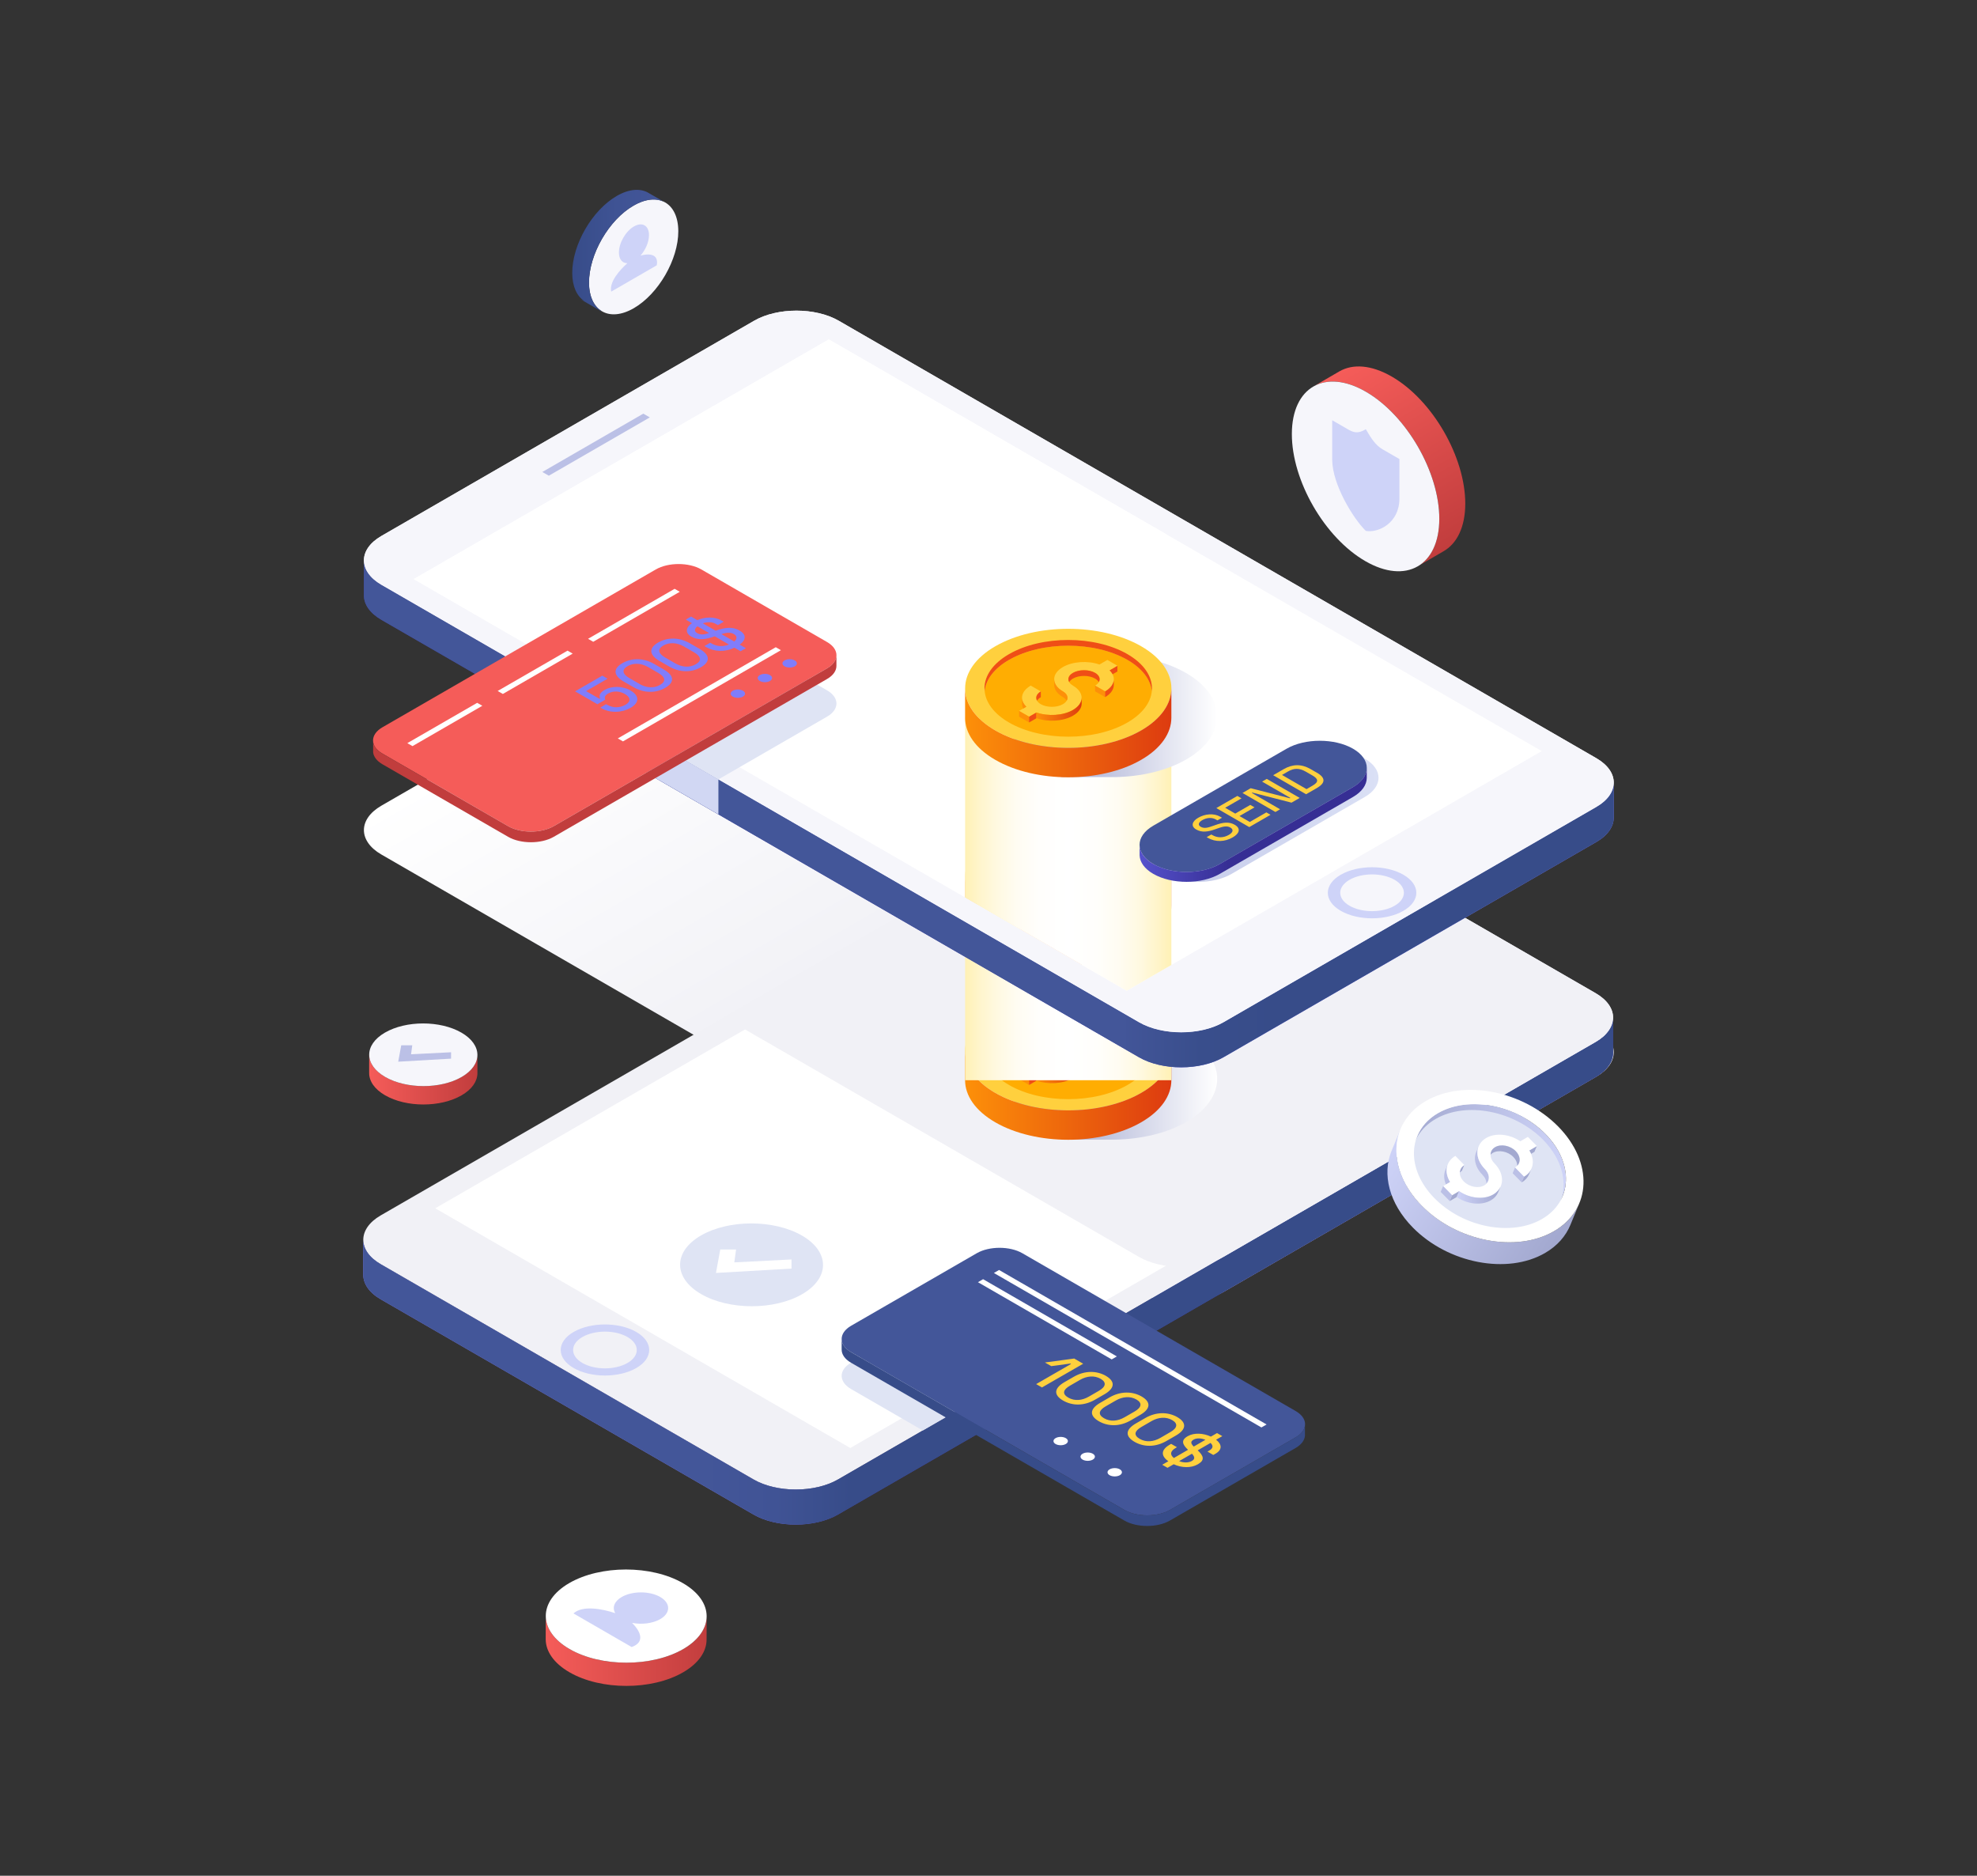   <svg xmlns="http://www.w3.org/2000/svg" xmlns:xlink="http://www.w3.org/1999/xlink" viewBox="0 0 526 499">
    <rect x="0" y="0" width="526" height="499" fill="#333333" stroke="none"/>
    <defs>
      <linearGradient id="linear-gradient" x1="207.07" x2="319.1" y1="153.37" y2="347.4" gradientUnits="userSpaceOnUse">
        <stop offset="0" stop-color="#fff" />
        <stop offset=".45" stop-color="#f1f1f6" />
      </linearGradient>
      <linearGradient id="linear-gradient-2" x1="96.65" x2="429.18" y1="338.11" y2="338.11" gradientUnits="userSpaceOnUse">
        <stop offset=".27" stop-color="#807cfb" />
        <stop offset=".3" stop-color="#7c78f7" />
        <stop offset=".32" stop-color="#736feb" />
        <stop offset=".35" stop-color="#635fd8" />
        <stop offset=".38" stop-color="#4d49bc" />
        <stop offset=".39" stop-color="#423eaf" />
      </linearGradient>
      <linearGradient id="linear-gradient-3" x1="96.65" x2="429.18" y1="338.11" y2="338.11" gradientUnits="userSpaceOnUse">
        <stop offset=".27" stop-color="#435699" />
        <stop offset=".33" stop-color="#405395" />
        <stop offset=".39" stop-color="#374c89" />
        <stop offset=".39" stop-color="#374c89" />
      </linearGradient>
      <linearGradient id="linear-gradient-4" x1="267.82" x2="323.84" y1="286.95" y2="286.95" gradientUnits="userSpaceOnUse">
        <stop offset=".18" stop-color="#a3a9d0" />
        <stop offset=".47" stop-color="#c0c4df" />
        <stop offset="1" stop-color="#fff" />
      </linearGradient>
      <linearGradient id="linear-gradient-5" x1="256.78" x2="311.65" y1="291.38" y2="291.38" gradientUnits="userSpaceOnUse">
        <stop offset="0" stop-color="#fd9009" />
        <stop offset="1" stop-color="#dd3b10" />
      </linearGradient>
      <linearGradient xlink:href="#linear-gradient-5" id="linear-gradient-6" x1="275.75" x2="287.79" y1="285.12" y2="285.12" />
      <linearGradient id="linear-gradient-7" x1="256.78" x2="311.65" y1="239.15" y2="239.15" gradientUnits="userSpaceOnUse">
        <stop offset="0" stop-color="#fff1b5" />
        <stop offset=".07" stop-color="#fff5cc" />
        <stop offset=".16" stop-color="#fff9e2" />
        <stop offset=".25" stop-color="#fffcf2" />
        <stop offset=".36" stop-color="#fffefc" />
        <stop offset=".51" stop-color="#fff" />
        <stop offset=".64" stop-color="#fffefb" />
        <stop offset=".75" stop-color="#fffcf1" />
        <stop offset=".85" stop-color="#fff9e0" />
        <stop offset=".94" stop-color="#fff4c8" />
        <stop offset="1" stop-color="#fff1b5" />
      </linearGradient>
      <linearGradient xlink:href="#linear-gradient-2" id="linear-gradient-8" x1="-8752.74" x2="-8420.21" y1="216.48" y2="216.48" gradientTransform="matrix(-1 0 0 1 -8323.39 0)" />
      <linearGradient id="linear-gradient-9" x1="-8752.74" x2="-8420.21" y1="216.48" y2="216.48" gradientTransform="matrix(-1 0 0 1 -8323.39 0)" gradientUnits="userSpaceOnUse">
        <stop offset=".27" stop-color="#374c89" />
        <stop offset=".33" stop-color="#394e8c" />
        <stop offset=".39" stop-color="#425598" />
        <stop offset=".39" stop-color="#435699" />
      </linearGradient>
      <linearGradient xlink:href="#linear-gradient-5" id="linear-gradient-10" y1="244.92" y2="244.92" />
      <linearGradient xlink:href="#linear-gradient-5" id="linear-gradient-11" x1="275.75" x2="287.79" y1="238.67" y2="238.67" />
      <linearGradient xlink:href="#linear-gradient-7" id="linear-gradient-12" y1="239.15" y2="239.15" />
      <linearGradient id="linear-gradient-13" x1="306.31" x2="366.77" y1="217.15" y2="217.15" gradientUnits="userSpaceOnUse">
        <stop offset="0" stop-color="#c4cae9" />
        <stop offset="1" stop-color="#dae0f5" />
      </linearGradient>
      <linearGradient id="linear-gradient-14" x1="303.19" x2="363.65" y1="219.45" y2="219.45" gradientUnits="userSpaceOnUse">
        <stop offset="0" stop-color="#5652cc" />
        <stop offset=".39" stop-color="#362e94" />
      </linearGradient>
      <linearGradient xlink:href="#linear-gradient-4" id="linear-gradient-15" y1="190.52" y2="190.52" />
      <linearGradient xlink:href="#linear-gradient-5" id="linear-gradient-16" y1="194.95" y2="194.95" />
      <linearGradient xlink:href="#linear-gradient-5" id="linear-gradient-17" x1="275.75" x2="287.79" y1="188.69" y2="188.69" />
      <linearGradient id="linear-gradient-18" x1="359.84" x2="387.51" y1="96.79" y2="144.7" gradientUnits="userSpaceOnUse">
        <stop offset="0" stop-color="#f55c59" />
        <stop offset="1" stop-color="#c13d3d" />
      </linearGradient>
      <linearGradient id="linear-gradient-19" x1="98.22" x2="127.02" y1="287.2" y2="287.2" gradientUnits="userSpaceOnUse">
        <stop offset="0" stop-color="#f55c59" />
        <stop offset="1" stop-color="#c13d3d" />
      </linearGradient>
      <linearGradient id="linear-gradient-20" x1="374.7" x2="416.64" y1="308.88" y2="308.88" gradientUnits="userSpaceOnUse">
        <stop offset="0" stop-color="#a3a9d0" />
        <stop offset="1" stop-color="#ced3f8" />
      </linearGradient>
      <linearGradient xlink:href="#linear-gradient-20" id="linear-gradient-21" x1="412.14" x2="369.87" y1="332.85" y2="305.55" />
      <linearGradient id="linear-gradient-22" x1="387.58" x2="399.2" y1="317.98" y2="317.98" gradientUnits="userSpaceOnUse">
        <stop offset="0" stop-color="#ced3f8" />
        <stop offset="1" stop-color="#a3a9d0" />
      </linearGradient>
      <linearGradient
        id="linear-gradient-23"
        x1="-2539.24"
        x2="-2517.22"
        y1="5089.56"
        y2="5127.71"
        gradientTransform="scale(1 -1) rotate(-60 -5984.928 .319)"
        gradientUnits="userSpaceOnUse"
      >
        <stop offset="0" stop-color="#f55c59" />
        <stop offset="1" stop-color="#c13d3d" />
      </linearGradient>
      <linearGradient id="linear-gradient-24" x1="152.25" x2="176.76" y1="66.63" y2="66.63" gradientUnits="userSpaceOnUse">
        <stop offset="0" stop-color="#374c89" />
        <stop offset=".49" stop-color="#3f5394" />
        <stop offset="1" stop-color="#435699" />
      </linearGradient>
      <clipPath id="clippath"><path d="m299.77 263.57 110.43-63.76L220.51 90.29l-110.43 63.76 189.69 109.52z" class="cls-40" /></clipPath>
      <style>
        .cls-1,
        .cls-5 {
          mix-blend-mode: multiply;
        }
        .cls-1,
        .cls-12 {
          fill: #807dfb;
        }
        .cls-14 {
          fill: #fff;
        }
        .cls-18 {
          fill: #f6f6fb;
        }
        .cls-28,
        .cls-5 {
          fill: #dfe4f4;
        }
        .cls-31 {
          fill: #ef4e16;
        }
        .cls-32 {
          fill: #ffad02;
        }
        .cls-34 {
          fill: #fd9009;
        }
        .cls-35 {
          fill: #ffd03e;
        }
        .cls-36 {
          fill: #ced3f8;
        }
        .cls-40 {
          fill: none;
        }
        .cls-41 {
          fill: #a3a9d0;
        }
        .cls-43 {
          fill: #bbc0e6;
        }
        .cls-47 {
          fill: #435699;
        }
      </style>
    </defs>
    <g style="isolation: isolate">
      <g id="Layer_2" data-name="Layer 2">
        <g id="Layer_1-2" data-name="Layer 1">
          <path d="M0 0h526v499H0z" class="cls-40" />
          <path
            d="M277.32 129.89c-1.69-.98-4.43-.98-6.12 0-1.69.98-1.69 2.56 0 3.53 1.69.98 4.43.98 6.12 0 1.69-.98 1.69-2.56 0-3.53ZM262.35 138.54c-1.69-.98-4.43-.98-6.12 0-1.69.98-1.69 2.56 0 3.53s4.43.98 6.12 0c1.69-.98 1.69-2.56 0-3.53ZM247.37 147.19c-1.69-.98-4.43-.98-6.12 0-1.69.97-1.69 2.56 0 3.53 1.69.98 4.43.98 6.12 0 1.69-.97 1.69-2.56 0-3.53ZM232.39 155.84c-1.69-.98-4.43-.98-6.12 0-1.69.98-1.69 2.56 0 3.54s4.43.98 6.12 0c1.69-.98 1.69-2.56 0-3.54ZM217.41 164.48c-1.69-.98-4.43-.98-6.12 0-1.69.98-1.69 2.56 0 3.53 1.69.98 4.43.98 6.12 0 1.69-.98 1.69-2.56 0-3.53Z"
            class="cls-14"
          />
          <path
            fill="url(#linear-gradient)"
            d="M303.04 343.7c6.18 3.57 16.3 3.57 22.48 0l99.2-57.27c6.18-3.57 6.18-9.41 0-12.98L223.14 157.07c-6.18-3.57-16.3-3.57-22.48 0l-99.2 57.27c-6.18 3.57-6.18 9.41 0 12.98L303.04 343.7Z"
            style="mix-blend-mode: multiply"
          />
          <path
            fill="url(#linear-gradient-2)"
            d="M96.65 329.66v.14-.14Zm332.52-59.02v.07-.07Zm-4.63 6.56L222.96 393.58c-6.18 3.57-16.3 3.57-22.48 0l-99.2-57.27c-3.08-1.78-4.62-4.12-4.63-6.46v9.21c-.03 2.38 1.5 4.77 4.63 6.58l99.2 57.27c6.18 3.57 16.3 3.57 22.48 0l201.58-116.38c3.09-1.79 4.64-4.14 4.64-6.49v-9.32c0 2.35-1.55 4.7-4.64 6.49Z"
          />
          <path
            fill="#f1f1f6"
            d="M222.97 393.58c-6.18 3.57-16.3 3.57-22.48 0l-99.2-57.27c-6.18-3.57-6.18-9.41 0-12.98l201.58-116.38c6.18-3.57 16.3-3.57 22.48 0l99.2 57.27c6.18 3.57 6.18 9.41 0 12.98L222.97 393.58Z"
          />
          <path
            fill="url(#linear-gradient-3)"
            d="M96.65 329.66v.14-.14Zm332.52-59.02v.07-.07Zm-4.63 6.56L222.96 393.58c-6.18 3.57-16.3 3.57-22.48 0l-99.2-57.27c-3.08-1.78-4.62-4.12-4.63-6.46v9.21c-.03 2.38 1.5 4.77 4.63 6.58l99.2 57.27c6.18 3.57 16.3 3.57 22.48 0l201.58-116.38c3.09-1.79 4.64-4.14 4.64-6.49v-9.32c0 2.35-1.55 4.7-4.64 6.49Z"
          />
          <path d="M226.23 385.21 115.8 321.44l189.69-109.51 110.43 63.76-189.69 109.52z" class="cls-14" />
          <path d="m354.84 231.68 26.87 15.51-1.73 1-26.87-15.51 1.73-1z" class="cls-43" />
          <path
            d="M169.27 354.33c-4.6-2.65-12.05-2.65-16.64 0-4.6 2.65-4.6 6.96 0 9.61 4.6 2.65 12.05 2.65 16.65 0 4.6-2.65 4.6-6.96 0-9.61Zm-2.33 8.26c-3.31 1.91-8.67 1.91-11.98 0-3.31-1.91-3.31-5 0-6.91 3.31-1.91 8.67-1.91 11.98 0 3.31 1.91 3.31 5.01 0 6.91Z"
            class="cls-36"
          />
          <path
            fill="#f1f1f6"
            d="m424.54 264.22-99.2-57.27c-6.18-3.57-16.3-3.57-22.48 0l-110.27 63.66 110.44 63.76c6.18 3.57 16.3 3.57 22.48 0l99.03-57.17c6.18-3.57 6.18-9.41 0-12.98Z"
            style="mix-blend-mode: multiply"
          />
          <path
            fill="url(#linear-gradient-4)"
            d="M315.57 275.47c-5.86-3.38-13.64-4.94-21.29-4.71H282.3v1.97c-2.28.72-4.42 1.63-6.34 2.75-10.9 6.34-10.84 16.61.13 22.95 1.89 1.09 3.99 1.98 6.21 2.69v2.05h14.37c6.91-.12 13.77-1.68 19.03-4.74 10.9-6.34 10.85-16.61-.13-22.95Z"
            style="mix-blend-mode: multiply"
          />
          <path
            d="M256.78 279.55c0-4.05 2.68-8.11 8.04-11.2 5.36-3.09 12.38-4.64 19.4-4.64s14.04 1.55 19.4 4.64c5.36 3.09 8.04 7.15 8.04 11.2 0 4.05-2.68 8.11-8.04 11.2-5.36 3.09-12.38 4.64-19.4 4.64s-14.04-1.55-19.4-4.64c-5.36-3.09-8.04-7.15-8.04-11.2Z"
            class="cls-35"
          />
          <path
            fill="url(#linear-gradient-5)"
            d="M303.61 290.75c-5.36 3.09-12.38 4.64-19.4 4.64s-14.04-1.55-19.4-4.64c-5.36-3.09-8.04-7.15-8.04-11.2v7.82c0 4.05 2.68 8.1 8.04 11.2 5.36 3.09 12.38 4.64 19.4 4.64s14.04-1.55 19.4-4.64c5.36-3.09 8.04-7.15 8.04-11.2v-7.82c0 4.05-2.68 8.11-8.04 11.2Z"
          />
          <path
            d="M268.46 288.64c4.35 2.51 10.05 3.77 15.76 3.77s11.4-1.26 15.75-3.77c4.01-2.32 6.17-5.3 6.48-8.33-.31-3.03-2.47-6.02-6.48-8.34-4.35-2.51-10.05-3.77-15.76-3.77s-11.4 1.26-15.75 3.77c-4.01 2.32-6.17 5.3-6.48 8.33.31 3.03 2.47 6.02 6.48 8.33Z"
            class="cls-32"
          />
          <path
            d="M268.46 271.98c4.35-2.51 10.05-3.77 15.75-3.77s11.4 1.26 15.76 3.77c4.01 2.32 6.17 5.3 6.48 8.34.03-.25.04-.51.04-.76 0-3.29-2.17-6.58-6.52-9.1-4.35-2.51-10.05-3.77-15.76-3.77s-11.4 1.26-15.75 3.77-6.53 5.8-6.53 9.1c0 .25.02.51.04.76.31-3.04 2.47-6.02 6.48-8.33Z"
            class="cls-31"
          />
          <path d="m295.19 276.28 2.11-1.22v-1.53l-2.11 1.22v1.53z" class="cls-31" />
          <path
            d="M285.47 278.82c-.79-.45-1.22-1.06-1.22-1.7s.43-1.25 1.22-1.7c1.62-.94 4.26-.94 5.89 0 1.62.94 1.62 2.46 0 3.4l2.67 1.54c2.63-1.52 3.02-3.85 1.16-5.61l2.11-1.22-2.67-1.54-2.11 1.22c-3.05-1.07-7.09-.85-9.72.67-1.5.87-2.33 2.02-2.32 3.24 0 1.22.83 2.37 2.32 3.24 1.62.94 1.62 2.46 0 3.4s-4.26.94-5.89 0c-1.62-.94-1.62-2.46 0-3.4l-2.67-1.54c-2.64 1.52-3.02 3.85-1.17 5.61l-1.94 1.12 2.67 1.54 1.94-1.12c3.05 1.07 7.09.85 9.72-.67 3.09-1.79 3.09-4.69 0-6.48Z"
            class="cls-35"
          />
          <path d="m271.13 287.08 2.67 1.55v-1.53l-2.67-1.54v1.52z" class="cls-34" />
          <path d="m273.8 288.63 1.95-1.13v-1.52l-1.95 1.12v1.53z" class="cls-31" />
          <path d="m291.36 280.35 2.67 1.54v-1.52l-2.67-1.55v1.53z" class="cls-34" />
          <path d="M276.92 281.89v-1.52c-1.15.67-1.48 1.62-1 2.46.2-.34.53-.66 1-.94Z" class="cls-31" />
          <path
            d="M271.93 281.99v1.72c.02.41.13.81.33 1.2l.81-.47c-.79-.75-1.16-1.6-1.14-2.44ZM282.8 281.89c.47.27.8.6 1 .94.48-.84.15-1.8-1-2.46-1.5-.86-2.33-2.01-2.32-3.24v1.52c0 1.22.83 2.37 2.32 3.24ZM287.79 282.06v-.03.03Z"
            class="cls-34"
          />
          <path d="M296.34 277.12c0 1.17-.76 2.35-2.31 3.24v1.52c1.59-.92 2.35-2.13 2.31-3.33s0-1.44 0-1.44Z" class="cls-31" />
          <path
            fill="url(#linear-gradient-6)"
            d="M285.47 285.3c-2.63 1.52-6.67 1.74-9.72.67v1.52c3.05 1.07 7.09.85 9.72-.67 1.54-.89 2.31-2.05 2.32-3.21s0-1.55 0-1.55c0 1.17-.78 2.34-2.32 3.23Z"
          />
          <path
            d="M291.36 275.43c-1.62-.94-4.26-.94-5.89 0-.79.45-1.22 1.06-1.22 1.7 0 .26.08.52.22.76.2-.35.54-.67 1-.94 1.62-.94 4.26-.94 5.89 0 .47.27.8.59 1 .94.48-.84.15-1.8-1-2.46Z"
            class="cls-31"
          />
          <path fill="url(#linear-gradient-7)" d="M256.78 190.94h54.87v96.43h-54.87z" style="mix-blend-mode: multiply" />
          <path
            fill="url(#linear-gradient-8)"
            d="M429.35 208.16v-.14.14ZM96.82 149.07V149v.07Zm0 0v9.32c0 2.35 1.55 4.71 4.64 6.49l201.58 116.38c6.18 3.57 16.3 3.57 22.48 0l99.2-57.27c3.13-1.81 4.67-4.2 4.63-6.58v-9.21c-.01 2.34-1.55 4.69-4.63 6.46l-99.2 57.27c-6.18 3.57-16.3 3.57-22.48 0L101.46 155.56c-3.09-1.78-4.64-4.14-4.64-6.49Z"
          />
          <path
            d="M303.04 271.95c6.18 3.57 16.3 3.57 22.48 0l99.2-57.27c6.18-3.57 6.18-9.41 0-12.98L223.14 85.32c-6.18-3.57-16.3-3.57-22.48 0l-99.2 57.27c-6.18 3.57-6.18 9.41 0 12.98l201.58 116.38Z"
            class="cls-18"
          />
          <path
            fill="url(#linear-gradient-9)"
            d="M429.35 208.16v-.14.14ZM96.82 149.07V149v.07Zm0 0v9.32c0 2.35 1.55 4.71 4.64 6.49l201.58 116.38c6.18 3.57 16.3 3.57 22.48 0l99.2-57.27c3.13-1.81 4.67-4.2 4.63-6.58v-9.21c-.01 2.34-1.55 4.69-4.63 6.46l-99.2 57.27c-6.18 3.57-16.3 3.57-22.48 0L101.46 155.56c-3.09-1.78-4.64-4.14-4.64-6.49Z"
          />
          <path
            d="M303.04 271.95c6.18 3.57 16.3 3.57 22.48 0l99.2-57.27c6.18-3.57 6.18-9.41 0-12.98L223.14 85.32c-6.18-3.57-16.3-3.57-22.48 0l-99.2 57.27c-6.18 3.57-6.18 9.41 0 12.98l201.58 116.38Z"
            class="cls-18"
          />
          <path d="m299.77 263.57 110.43-63.76L220.51 90.29l-110.43 63.76 189.69 109.52z" class="cls-14" />
          <path d="m171.16 110.04-26.87 15.52 1.73.99 26.87-15.51-1.73-1z" class="cls-43" />
          <path
            d="M356.73 242.31c4.6 2.65 12.05 2.65 16.65 0 4.6-2.65 4.6-6.96 0-9.61-4.6-2.65-12.05-2.65-16.65 0-4.6 2.65-4.6 6.96 0 9.61Zm2.33-8.26c3.31-1.91 8.67-1.91 11.98 0 3.31 1.91 3.31 5.01 0 6.91-3.31 1.91-8.67 1.91-11.98 0-3.31-1.91-3.31-5 0-6.91Z"
            class="cls-36"
          />
          <g clip-path="url(#clippath)">
            <g opacity=".5">
              <path
                d="M256.78 233.1c0-4.05 2.68-8.11 8.04-11.2 5.36-3.09 12.38-4.64 19.4-4.64s14.04 1.55 19.4 4.64c5.36 3.09 8.04 7.15 8.04 11.2 0 4.05-2.68 8.11-8.04 11.2-5.36 3.09-12.38 4.64-19.4 4.64s-14.04-1.55-19.4-4.64c-5.36-3.09-8.04-7.15-8.04-11.2Z"
                class="cls-35"
              />
              <path
                fill="url(#linear-gradient-10)"
                d="M303.61 244.3c-5.36 3.09-12.38 4.64-19.4 4.64s-14.04-1.55-19.4-4.64c-5.36-3.09-8.04-7.15-8.04-11.2v7.82c0 4.05 2.68 8.11 8.04 11.2 5.36 3.09 12.38 4.64 19.4 4.64s14.04-1.54 19.4-4.64c5.36-3.09 8.04-7.15 8.04-11.2v-7.82c0 4.05-2.68 8.11-8.04 11.2Z"
              />
              <path
                d="M268.46 242.19c4.35 2.51 10.05 3.77 15.76 3.77s11.4-1.26 15.75-3.77c4.01-2.32 6.17-5.3 6.48-8.33-.31-3.03-2.47-6.02-6.48-8.33-4.35-2.51-10.05-3.77-15.76-3.77s-11.4 1.26-15.75 3.77c-4.01 2.32-6.17 5.3-6.48 8.33.31 3.03 2.47 6.02 6.48 8.33Z"
                class="cls-32"
              />
              <path
                d="M268.46 225.52c4.35-2.51 10.05-3.77 15.75-3.77s11.4 1.26 15.76 3.77c4.01 2.32 6.17 5.3 6.48 8.33.03-.25.04-.51.04-.76 0-3.29-2.17-6.58-6.52-9.1-4.35-2.51-10.05-3.77-15.76-3.77s-11.4 1.26-15.75 3.77-6.53 5.8-6.53 9.1c0 .25.02.51.04.76.31-3.03 2.47-6.02 6.48-8.33Z"
                class="cls-31"
              />
              <path d="m295.19 229.82 2.11-1.21v-1.53l-2.11 1.22v1.52z" class="cls-31" />
              <path
                d="M285.47 232.37c-.79-.45-1.22-1.06-1.22-1.7s.43-1.25 1.22-1.7c1.62-.94 4.26-.94 5.89 0 1.62.94 1.62 2.46 0 3.4l2.67 1.54c2.63-1.52 3.02-3.85 1.16-5.61l2.11-1.22-2.67-1.54-2.11 1.22c-3.05-1.07-7.09-.85-9.72.67-1.5.87-2.33 2.02-2.32 3.24 0 1.22.83 2.37 2.32 3.24 1.62.94 1.62 2.46 0 3.4s-4.26.94-5.89 0c-1.62-.94-1.62-2.46 0-3.4l-2.67-1.54c-2.64 1.52-3.02 3.85-1.17 5.61l-1.94 1.12 2.67 1.54 1.94-1.12c3.05 1.07 7.09.85 9.72-.67 3.09-1.79 3.09-4.69 0-6.48Z"
                class="cls-35"
              />
              <path d="m271.13 240.63 2.67 1.54v-1.52l-2.67-1.54v1.52z" class="cls-34" />
              <path d="m273.8 242.17 1.95-1.12v-1.53l-1.95 1.13v1.52z" class="cls-31" />
              <path d="m291.36 233.89 2.67 1.55v-1.53l-2.67-1.54v1.52z" class="cls-34" />
              <path d="M276.92 235.44v-1.52c-1.15.67-1.48 1.63-1 2.46.2-.34.53-.66 1-.94Z" class="cls-31" />
              <path
                d="M271.93 235.53v1.72c.02.41.13.81.33 1.2l.81-.47c-.79-.75-1.16-1.6-1.14-2.44ZM282.8 235.43c.47.27.8.6 1 .94.48-.83.15-1.79-1-2.46-1.5-.86-2.33-2.02-2.32-3.24v1.52c0 1.22.83 2.37 2.32 3.24ZM287.79 235.6v-.03.03Z"
                class="cls-34"
              />
              <path d="M296.34 230.67c0 1.17-.76 2.35-2.31 3.24v1.52c1.59-.92 2.35-2.13 2.31-3.33s0-1.44 0-1.44Z" class="cls-31" />
              <path
                fill="url(#linear-gradient-11)"
                d="M285.47 238.85c-2.63 1.52-6.67 1.74-9.72.67v1.52c3.05 1.07 7.09.85 9.72-.67 1.54-.89 2.31-2.05 2.32-3.21v-1.55c0 1.17-.78 2.34-2.32 3.23Z"
              />
              <path
                d="M291.36 228.97c-1.62-.94-4.26-.94-5.89 0-.79.45-1.22 1.06-1.22 1.7 0 .26.08.52.22.76.2-.35.54-.67 1-.94 1.62-.94 4.26-.94 5.89 0 .47.27.8.59 1 .94.48-.84.15-1.8-1-2.46Z"
                class="cls-31"
              />
            </g>
            <path fill="url(#linear-gradient-12)" d="M256.78 190.94h54.87v96.43h-54.87z" style="mix-blend-mode: multiply" />
          </g>
          <path
            fill="url(#linear-gradient-13)"
            d="m309.97 222.28 35.46-20.47c4.88-2.82 12.8-2.82 17.68 0 4.88 2.82 4.88 7.39 0 10.21l-35.46 20.47c-4.88 2.82-12.8 2.82-17.68 0-4.88-2.82-4.88-7.39 0-10.21Z"
            style="mix-blend-mode: multiply"
          />
          <path
            d="m306.85 219.65 35.46-20.47c4.88-2.82 12.8-2.82 17.68 0 4.88 2.82 4.88 7.39 0 10.21l-35.46 20.47c-4.88 2.82-12.8 2.82-17.68 0-4.88-2.82-4.88-7.39 0-10.21Z"
            class="cls-47"
          />
          <path
            fill="url(#linear-gradient-14)"
            d="m359.99 209.39-35.46 20.47c-4.88 2.82-12.8 2.82-17.68 0-2.4-1.38-3.61-3.19-3.65-5v2.69c.07 1.79 1.28 3.57 3.65 4.93 4.88 2.82 12.8 2.82 17.68 0l35.46-20.47c2.4-1.39 3.62-3.2 3.65-5.02v-2.69c0 1.84-1.23 3.68-3.66 5.09Z"
          />
          <path
            d="M328.51 219.41c-1.5-.87-3.17-.64-5.18.09l-.54.19c-1.39.5-2.39.8-3.34.25-.8-.46-.58-1.19.43-1.76 1.11-.64 2.49-.83 3.65-.16l.38.22 1.21-.7-.46-.27c-1.71-.99-4.05-.77-5.87.28-1.66.96-2 2.27-.54 3.11 1.53.88 3.15.64 5.17-.09l.55-.19c1.44-.53 2.49-.74 3.37-.24.84.48.85 1.24-.39 1.96-1.44.83-3.02.85-4.42.04l-.25-.14-1.23.71.3.17c2.06 1.19 4.52 1.11 6.66-.13 1.8-1.04 2.17-2.38.5-3.34Zm4-.75-2.73-1.57 4-2.31-1.13-.65-4 2.31-2.68-1.55 4.35-2.51-1.11-.64-5.59 3.23 8.76 5.06 5.66-3.27-1.11-.64-4.42 2.55Zm3.29-10.73 7.52 4.34-.15.09-10.41-2.67-2.18 1.26 8.76 5.06 1.24-.72-7.53-4.35.15-.09 10.42 2.68 2.18-1.26-8.76-5.06-1.24.72Zm14.56-2.37-1.7-.98c-2.43-1.4-4.8-1.3-7.09.02l-2.83 1.63 8.76 5.06 2.83-1.63c2.29-1.32 2.47-2.69.04-4.1Zm-1.15 3.45-1.59.92-6.53-3.77 1.59-.92c1.64-.95 3.05-.92 4.68.01l1.83 1.05c1.63.94 1.69 1.74.03 2.7Z"
            class="cls-35"
          />
          <path fill="#fff" d="m110.08 154.05 110.43-63.76 89.85 51.87L149.82 177l-39.74-22.95z" style="mix-blend-mode: screen" />
          <path
            fill="url(#linear-gradient-15)"
            d="M315.57 179.04c-5.86-3.38-13.64-4.94-21.29-4.71H282.3v1.96c-2.28.72-4.42 1.63-6.34 2.75-10.9 6.34-10.84 16.61.13 22.95 1.89 1.09 3.99 1.98 6.21 2.69v2.05h14.37c6.91-.12 13.77-1.68 19.03-4.74 10.9-6.34 10.85-16.61-.13-22.95Z"
            style="mix-blend-mode: multiply"
          />
          <path
            d="M256.78 183.12c0-4.05 2.68-8.11 8.04-11.2 5.36-3.09 12.38-4.64 19.4-4.64s14.04 1.55 19.4 4.64c5.36 3.09 8.04 7.15 8.04 11.2 0 4.05-2.68 8.11-8.04 11.2-5.36 3.09-12.38 4.64-19.4 4.64s-14.04-1.55-19.4-4.64c-5.36-3.09-8.04-7.15-8.04-11.2Z"
            class="cls-35"
          />
          <path
            fill="url(#linear-gradient-16)"
            d="M303.61 194.32c-5.36 3.09-12.38 4.64-19.4 4.64s-14.04-1.55-19.4-4.64c-5.36-3.09-8.04-7.15-8.04-11.2v7.82c0 4.05 2.68 8.11 8.04 11.2 5.36 3.09 12.38 4.64 19.4 4.64s14.04-1.54 19.4-4.64c5.36-3.09 8.04-7.15 8.04-11.2v-7.82c0 4.05-2.68 8.11-8.04 11.2Z"
          />
          <path
            d="M268.46 192.21c4.35 2.51 10.05 3.77 15.76 3.77s11.4-1.26 15.75-3.77c4.01-2.32 6.17-5.3 6.48-8.33-.31-3.03-2.47-6.01-6.48-8.33-4.35-2.51-10.05-3.77-15.76-3.77s-11.4 1.26-15.75 3.77c-4.01 2.32-6.17 5.3-6.48 8.33.31 3.03 2.47 6.02 6.48 8.33Z"
            class="cls-32"
          />
          <path
            d="M268.46 175.55c4.35-2.51 10.05-3.77 15.75-3.77s11.4 1.26 15.76 3.77c4.01 2.32 6.17 5.3 6.48 8.33.03-.25.04-.51.04-.76 0-3.29-2.17-6.58-6.52-9.1-4.35-2.51-10.05-3.77-15.76-3.77s-11.4 1.26-15.75 3.77-6.53 5.8-6.53 9.1c0 .25.02.51.04.76.31-3.03 2.47-6.02 6.48-8.33Z"
            class="cls-31"
          />
          <path d="m295.19 179.85 2.11-1.22v-1.53l-2.11 1.22v1.53z" class="cls-31" />
          <path
            d="M285.47 182.39c-.79-.45-1.22-1.06-1.22-1.7s.43-1.25 1.22-1.7c1.62-.94 4.26-.94 5.89 0 1.62.94 1.62 2.46 0 3.4l2.67 1.54c2.63-1.52 3.02-3.85 1.16-5.61l2.11-1.22-2.67-1.54-2.11 1.22c-3.05-1.07-7.09-.85-9.72.67-1.5.87-2.33 2.02-2.32 3.24 0 1.22.83 2.37 2.32 3.24 1.62.94 1.62 2.46 0 3.4s-4.26.94-5.89 0c-1.62-.94-1.62-2.46 0-3.4l-2.67-1.54c-2.64 1.52-3.02 3.85-1.17 5.61l-1.94 1.12 2.67 1.54 1.94-1.12c3.05 1.07 7.09.85 9.72-.67 3.09-1.79 3.09-4.69 0-6.48Z"
            class="cls-35"
          />
          <path d="m271.13 190.65 2.67 1.55v-1.53l-2.67-1.54v1.52z" class="cls-34" />
          <path d="m273.8 192.2 1.95-1.13v-1.52l-1.95 1.12v1.53z" class="cls-31" />
          <path d="m291.36 183.92 2.67 1.54v-1.53l-2.67-1.54v1.53z" class="cls-34" />
          <path d="M276.92 185.46v-1.52c-1.15.67-1.48 1.63-1 2.46.2-.34.53-.66 1-.94Z" class="cls-31" />
          <path
            d="M271.93 185.56v1.72c.02.41.13.81.33 1.2l.81-.47c-.79-.75-1.16-1.6-1.14-2.44ZM282.8 185.46c.47.27.8.6 1 .94.48-.83.15-1.8-1-2.46-1.5-.86-2.33-2.02-2.32-3.24v1.52c0 1.22.83 2.37 2.32 3.24ZM287.79 185.63v-.03.03Z"
            class="cls-34"
          />
          <path d="M296.34 180.69c0 1.17-.76 2.35-2.31 3.24v1.52c1.59-.92 2.35-2.13 2.31-3.33s0-1.44 0-1.44Z" class="cls-31" />
          <path
            fill="url(#linear-gradient-17)"
            d="M285.47 188.87c-2.63 1.52-6.67 1.74-9.72.67v1.52c3.05 1.07 7.09.85 9.72-.67 1.54-.89 2.31-2.05 2.32-3.21v-1.55c0 1.17-.78 2.34-2.32 3.23Z"
          />
          <path
            d="M291.36 179c-1.62-.94-4.26-.94-5.89 0-.79.45-1.22 1.06-1.22 1.7 0 .26.08.52.22.76.2-.35.54-.67 1-.94 1.62-.94 4.26-.94 5.89 0 .47.27.8.59 1 .94.48-.84.15-1.8-1-2.46Z"
            class="cls-31"
          />
          <path
            fill="url(#linear-gradient-18)"
            d="M370.29 100.18c-5.45-3.15-10.39-3.44-13.96-1.37l-6.9 4.01c3.57-2.07 8.51-1.78 13.96 1.37 10.83 6.25 19.59 21.41 19.55 33.86-.02 6.18-2.2 10.54-5.72 12.58l6.9-4.01c3.52-2.04 5.71-6.4 5.73-12.58.03-12.45-8.72-27.61-19.56-33.86Z"
          />
          <path
            d="M363.39 104.2c-10.83-6.26-19.65-1.24-19.68 11.21-.04 12.45 8.72 27.62 19.55 33.87 10.84 6.26 19.65 1.23 19.68-11.22.03-12.45-8.72-27.61-19.55-33.86Z"
            class="cls-18"
          />
          <path
            d="M363.39 114.18c-1.33.77-2.56 1.3-4.47.2-1.74-1-4.47-2.58-4.47-2.58v10.5c0 6.52 5.6 15.69 8.94 18.93 3.34.61 8.94-2.09 8.94-8.61v-10.5s-2.62-1.51-4.47-2.58c-1.86-1.07-3.04-2.89-4.47-5.36Z"
            class="cls-36"
          />
          <path
            fill="url(#linear-gradient-19)"
            d="M102.47 291.39c-2.84-1.64-4.26-3.79-4.25-5.94v-4.9c0 2.15 1.42 4.3 4.26 5.94 5.64 3.26 14.75 3.26 20.36 0 2.78-1.62 4.18-3.74 4.18-5.86v4.9c-.02 2.12-1.41 4.24-4.2 5.85-5.6 3.26-14.72 3.26-20.36 0Z"
          />
          <path d="M102.48 286.5c-5.64-3.25-5.67-8.54-.07-11.79 5.6-3.26 14.72-3.26 20.36 0 5.64 3.26 5.67 8.54.07 11.79s-14.71 3.25-20.36 0Z" class="cls-18" />
          <path d="m120.01 279.93-10.65.54.33-2.39h-2.94l-.8 4.36 14.06-.81v-1.7z" class="cls-43" />
          <path
            fill="url(#linear-gradient-20)"
            d="M411.16 301.64c-2.87-2.91-6.46-5.08-10.26-6.4-6.34-2.2-13.25-2.06-18.33.89-2.64 1.54-4.47 3.65-5.47 6.06l-2.4 5.8c1-2.42 2.83-4.53 5.47-6.06 3.3-1.92 7.39-2.65 11.59-2.32 6.12.48 12.48 3.22 17.01 7.83 5.15 5.24 6.65 11.56 4.58 16.58l2.39-5.8c2.07-5.01.58-11.34-4.58-16.57Z"
          />
          <path d="M410.53 303.19c7.64 7.76 7.24 17.92-.89 22.64-8.13 4.72-20.95 2.25-28.59-5.5-7.64-7.77-7.24-17.92.89-22.64 8.13-4.72 20.95-2.25 28.6 5.51Z" class="cls-28" />
          <path
            fill="url(#linear-gradient-21)"
            d="M420.21 320.06c-.8 1.93-1.59 3.86-2.39 5.8-1.23 2.98-3.48 5.58-6.74 7.47-10.02 5.82-25.78 2.79-35.19-6.78-6.35-6.45-8.19-14.22-5.65-20.39.8-1.93 1.6-3.87 2.4-5.8-2.54 6.16-.7 13.94 5.65 20.39 9.41 9.56 25.17 12.6 35.19 6.77 3.26-1.9 5.52-4.5 6.74-7.47Z"
          />
          <path
            d="M414.56 299.67c9.41 9.56 8.93 22.04-1.1 27.86-10.02 5.82-25.78 2.79-35.19-6.77-9.42-9.57-8.92-22.04 1.1-27.86s25.77-2.79 35.19 6.77Zm-32.88 19.11c7.63 7.76 20.46 10.23 28.59 5.51 8.13-4.72 8.53-14.88.89-22.64s-20.47-10.23-28.6-5.51c-8.13 4.72-8.53 14.88-.89 22.64Z"
            class="cls-14"
          />
          <path
            d="m384.71 315.1 1.11-.65c-.98-1.55-1.2-3.2-.67-4.61l-.63 1.51c-.43 1.14-.37 2.45.19 3.74ZM394.43 312.54c.71.73 1.06 1.56 1.04 2.33.96-1 .84-2.61-.41-3.88-1.35-1.38-2.07-2.99-2-4.55.02-.57.15-1.11.37-1.61s-.6 1.47-.6 1.47c-.24.52-.38 1.08-.41 1.68-.06 1.56.65 3.18 2 4.55Z"
            class="cls-43"
          />
          <path d="M389.59 309.94c-.8.46-1.2 1.2-1.22 2 .16-.17.36-.33.58-.46l.64-1.54ZM406.87 306.06c.19.3.34.59.47.9l.91-.53.64-1.54-2.02 1.17Z" class="cls-41" />
          <path d="m403.1 310.56-.64 1.55 2.4 2.44.64-1.54-2.4-2.45z" class="cls-43" />
          <path d="m405.5 313.01-.64 1.54c.94-.54 1.6-1.29 1.96-2.15s0-.02.01-.03l.63-1.52c-.37.86-1.02 1.61-1.97 2.16Z" class="cls-41" />
          <path
            d="m408.89 304.88-2.02 1.17c1.63 2.58 1.16 5.48-1.37 6.95l-2.4-2.44c1.56-.9 1.63-2.85.17-4.33-1.46-1.49-3.92-1.96-5.47-1.06-.76.44-1.19 1.13-1.22 1.95-.03.82.34 1.67 1.05 2.39 2.79 2.83 2.64 6.54-.32 8.26-2.53 1.47-6.29 1.03-9.08-.88l-1.86 1.09-2.4-2.44 1.87-1.09c-1.63-2.58-1.16-5.48 1.37-6.95l2.4 2.44c-1.56.9-1.64 2.85-.17 4.34 1.46 1.49 3.91 1.96 5.48 1.05 1.55-.9 1.63-2.85.17-4.33-1.35-1.38-2.07-2.99-2-4.55.06-1.56.89-2.88 2.33-3.72 2.52-1.46 6.29-1.03 9.07.88l2.02-1.17 2.4 2.44Z"
            class="cls-14"
          />
          <path d="m383.95 315.54-.64 1.54 2.41 2.44.63-1.54-2.4-2.44z" class="cls-43" />
          <path d="m386.35 317.98-.63 1.54 1.86-1.08.64-1.55-1.87 1.09z" class="cls-41" />
          <path
            fill="url(#linear-gradient-22)"
            d="M398.89 316.3c-.11.17-.24.33-.38.48-.33.37-.73.71-1.22.99-2.53 1.47-6.29 1.03-9.08-.88l-.64 1.55c2.79 1.91 6.55 2.35 9.08.88.88-.51 1.51-1.2 1.88-1.99s.65-1.57.65-1.57c-.09.18-.19.37-.31.54Z"
          />
          <path
            d="M403.69 310.1c.95-1 .83-2.6-.42-3.87-1.46-1.49-3.92-1.96-5.47-1.06-.76.44-1.19 1.13-1.22 1.95v.05c.17-.17.36-.33.58-.46 1.55-.9 4.01-.43 5.47 1.06.69.7 1.03 1.5 1.04 2.24v.08Z"
            class="cls-41"
          />
          <path d="M186.56 344.27c-7.45-4.3-7.49-11.28-.09-15.58 7.4-4.3 19.44-4.3 26.89 0 7.45 4.3 7.49 11.27.09 15.58-7.4 4.3-19.44 4.3-26.89 0Z" class="cls-28" />
          <path d="m210.59 335.05-15.22.78.47-3.42h-4.21l-1.14 6.23 20.1-1.16v-2.43z" class="cls-14" />
          <path d="m220.05 183.65-33.45-19.31c-3.33-1.92-8.79-1.92-12.12 0l-28.91 16.69 45.57 26.31 28.91-16.69c3.33-1.92 3.33-5.07 0-7Z" class="cls-5" />
          <path fill="#d1d7f3" d="m145.57 190.35 45.57 26.31v-9.32l-45.57-26.31v9.32z" style="mix-blend-mode: multiply" />
          <path
            fill="#f55c59"
            d="M220.05 170.8c3.33 1.92 3.33 5.07 0 7l-72.73 41.99c-3.33 1.92-8.79 1.92-12.12 0l-33.45-19.31c-3.33-1.92-3.33-5.07 0-7l72.73-41.99c3.33-1.92 8.79-1.92 12.12 0l33.45 19.31Z"
          />
          <path
            d="m108.37 197.7 18.59-10.73 1.37.79-18.58 10.73-1.38-.79zM132.41 183.82 151 173.09l1.37.79-18.58 10.73-1.38-.79zM156.46 169.94l23.03-13.3 1.37.79-23.03 13.3-1.37-.79zM164.37 196.44l42.03-24.26 1.37.79-42.02 24.26-1.38-.79z"
            class="cls-14"
          />
          <path
            d="M208.74 177.26c-.75-.43-.75-1.13 0-1.57.75-.43 1.96-.43 2.72 0 .75.43.75 1.13 0 1.57-.75.43-1.97.43-2.72 0ZM202.15 181.16c-.75-.43-.75-1.13 0-1.57.75-.43 1.96-.43 2.71 0s.75 1.13 0 1.57-1.96.43-2.71 0ZM194.96 185.32c-.75-.43-.75-1.13 0-1.57.75-.43 1.96-.43 2.71 0s.75 1.13 0 1.57c-.75.43-1.96.43-2.71 0Z"
            class="cls-1"
          />
          <g style="mix-blend-mode: multiply">
            <path
              d="m160.26 179.75 1.39.8-5.71 3.3 3.55 2.05.19-.11c-.25-.51-.39-1.35 1.19-2.26 1.8-1.04 4.64-1.13 6.88.16 2.36 1.36 2.45 3.21.06 4.59s-5.49 1.45-7.74.15l-.34-.2 1.53-.89.25.14c1.56.9 3.39.88 4.88.02 1.53-.88 1.44-1.97-.16-2.89-1.44-.83-3.16-.85-4.42-.12-1.08.62-.97 1.25-.75 1.64l-2.11 1.22-5.94-3.43 7.26-4.19ZM165.6 176.42c2.49-1.44 5.63-1.43 8.49.23l2.5 1.44c2.91 1.68 2.88 3.47.39 4.9-2.49 1.44-5.6 1.46-8.51-.22l-2.5-1.44c-2.86-1.65-2.86-3.48-.38-4.91Zm4.5 5.51c1.86 1.07 3.82 1.25 5.51.27 1.71-.98 1.36-2.12-.47-3.18l-2.66-1.54c-1.84-1.07-3.89-1.2-5.5-.27-1.64.95-1.35 2.13.47 3.18l2.66 1.53ZM175.11 170.93c2.49-1.44 5.63-1.43 8.49.23l2.5 1.44c2.91 1.68 2.88 3.47.39 4.9-2.49 1.44-5.6 1.46-8.51-.22l-2.5-1.44c-2.86-1.65-2.86-3.48-.38-4.91Zm4.5 5.51c1.86 1.07 3.82 1.25 5.51.27 1.71-.98 1.36-2.12-.47-3.18l-2.66-1.53c-1.84-1.07-3.89-1.2-5.5-.27-1.64.95-1.35 2.13.47 3.18l2.66 1.54ZM196.7 167.71l.14.08c1.81 1.05 1.64 2.48-.03 3.7l1.64.95-1.41.81-1.63-.94c-2.5 1.17-5.27 1.15-7.62-.21l-.38-.22 1.55-.89.3.17c1.49.86 3.11.95 4.68.3l-3.77-2.18c-2.44.87-4.39 1.13-6.21.08l-.09-.05c-1.64-.95-1.41-2.38.22-3.54l-1.63-.94 1.41-.81 1.66.96c2.1-.9 4.58-.98 6.44.09l.58.33-1.55.89-.47-.27c-1.11-.64-2.36-.62-3.53-.2l3.41 1.97c2.49-.89 4.5-1.12 6.29-.09Zm-8.04.7-3.11-1.8c-.8.64-.89 1.35-.06 1.82.92.53 1.92.39 3.17-.03Zm6.6.27c-.89-.51-1.97-.42-3.32 0l3.41 1.97c.88-.74.75-1.48-.09-1.97Z"
              class="cls-12"
            />
          </g>
          <path
            fill="#c13d3d"
            d="m220.05 177.8-72.73 41.99c-3.33 1.92-8.79 1.92-12.12 0l-33.45-19.31c-1.52-.88-2.34-2.01-2.47-3.17v2.19c-.02.21-.02.41 0 .62v.02c.13 1.15.95 2.29 2.47 3.17l33.45 19.31c3.33 1.92 8.79 1.92 12.12 0l72.73-41.99c1.7-.98 2.52-2.27 2.49-3.56v-2.77c0 1.27-.83 2.54-2.5 3.5Z"
          />
          <path d="M272 343.21c-3.33-1.92-8.79-1.92-12.12 0l-33.45 19.31c-3.33 1.92-3.33 5.07 0 7l19.1 11.03 45.57-26.31-19.1-11.03Z" class="cls-5" />
          <path
            d="M311.28 401.69c-3.33 1.92-8.79 1.92-12.12 0l-72.73-41.99c-3.33-1.92-3.33-5.07 0-7l33.45-19.31c3.33-1.92 8.79-1.92 12.12 0l72.73 41.99c3.33 1.92 3.33 5.08 0 7l-33.45 19.31Z"
            class="cls-47"
          />
          <path
            d="m265.81 337.85 71.18 41.1-1.38.79-71.18-41.09 1.38-.8zM261.56 340.3l35.59 20.55-1.37.79-35.59-20.54 1.37-.8zM295.23 390.88c.75-.43 1.97-.43 2.71 0 .75.43.75 1.13 0 1.57-.75.43-1.96.43-2.71 0s-.75-1.14 0-1.57ZM288.04 386.73c.75-.43 1.96-.43 2.71 0s.75 1.13 0 1.57c-.75.43-1.96.43-2.71 0s-.75-1.13 0-1.57ZM280.85 382.58c.75-.43 1.96-.43 2.71 0s.75 1.14 0 1.57c-.75.43-1.97.43-2.71 0-.75-.43-.75-1.13 0-1.57Z"
            class="cls-14"
          />
          <path
            d="m288.19 362.79-10.96 6.31-1.55-.89 9.29-5.36-.19-.11-5.08.69-1.69-.97 7.79-1.05 2.39 1.38ZM294.23 366.02c2.49 1.44 2.47 3.25-.39 4.9l-2.5 1.44c-2.91 1.68-6.01 1.66-8.49.23-2.49-1.44-2.53-3.23.38-4.91l2.5-1.44c2.86-1.65 6.02-1.65 8.51-.22Zm-9.54 2.6c-1.86 1.07-2.16 2.2-.47 3.18 1.71.98 3.68.79 5.5-.27l2.66-1.54c1.84-1.06 2.08-2.25.47-3.18-1.64-.95-3.69-.78-5.5.27l-2.66 1.54ZM303.74 371.51c2.49 1.44 2.47 3.25-.39 4.9l-2.5 1.45c-2.91 1.68-6.01 1.66-8.49.23-2.49-1.44-2.53-3.23.38-4.91l2.5-1.45c2.86-1.65 6.02-1.65 8.51-.22Zm-9.54 2.6c-1.86 1.07-2.16 2.2-.47 3.18 1.71.99 3.67.79 5.5-.27l2.66-1.53c1.84-1.07 2.08-2.25.47-3.18-1.64-.95-3.69-.78-5.5.27l-2.66 1.53ZM313.24 377c2.49 1.44 2.47 3.25-.39 4.9l-2.5 1.44c-2.91 1.68-6.01 1.66-8.49.23-2.49-1.44-2.53-3.23.38-4.91l2.5-1.44c2.86-1.65 6.02-1.65 8.51-.22Zm-9.54 2.6c-1.86 1.07-2.16 2.2-.47 3.18 1.71.98 3.68.79 5.51-.27l2.66-1.54c1.85-1.06 2.08-2.25.47-3.18-1.64-.95-3.69-.78-5.51.27l-2.66 1.54ZM318.82 389.47l-.14.08c-1.81 1.05-4.3.95-6.41-.02l-1.64.95-1.41-.81 1.63-.94c-2.03-1.44-1.99-3.04.36-4.4l.38-.22 1.55.89-.3.17c-1.49.86-1.64 1.8-.52 2.7l3.77-2.18c-1.5-1.41-1.95-2.54-.14-3.59l.09-.05c1.64-.95 4.13-.81 6.13.13l1.63-.94 1.41.81-1.66.96c1.56 1.21 1.71 2.65-.16 3.72l-.58.33-1.55-.89.47-.27c1.11-.64 1.08-1.36.34-2.04l-3.41 1.97c1.55 1.44 1.94 2.6.16 3.63Zm-1.22-4.64 3.11-1.8c-1.11-.46-2.33-.52-3.16-.04-.92.53-.67 1.11.05 1.83Zm-.47 3.81c.89-.51.72-1.14 0-1.91l-3.41 1.97c1.28.51 2.57.43 3.41-.05Z"
            class="cls-35"
          />
          <path
            fill="#374c89"
            d="m226.42 359.69 72.73 41.99c3.33 1.92 8.79 1.92 12.12 0l33.45-19.31c1.52-.88 2.34-2.01 2.47-3.17v2.19c.02.21.02.41 0 .62v.02c-.13 1.15-.95 2.29-2.47 3.17l-33.45 19.31c-3.33 1.92-8.79 1.92-12.12 0l-72.73-41.99c-1.7-.98-2.52-2.27-2.49-3.56v-2.77c0 1.27.83 2.54 2.5 3.5Z"
          />
          <path
            fill="url(#linear-gradient-23)"
            d="M151.51 444.87c-4.22-2.44-6.33-5.63-6.32-8.83l.02-6.18c0 3.19 2.1 6.39 6.32 8.83 8.38 4.84 21.93 4.84 30.26 0 4.14-2.4 6.21-5.55 6.22-8.7l-.02 6.18c0 3.15-2.08 6.3-6.22 8.7-8.33 4.84-21.88 4.84-30.26 0Z"
          />
          <path d="M151.53 438.69c-8.38-4.84-8.43-12.69-.1-17.53 8.33-4.84 21.88-4.84 30.26 0 8.39 4.84 8.43 12.69.1 17.53-8.33 4.84-21.88 4.84-30.26 0Z" class="cls-14" />
          <path
            d="M168.19 431.73c2.53.5 5.44.17 7.46-.99 2.82-1.63 2.83-4.27 0-5.9-2.82-1.63-7.4-1.63-10.23 0-2.02 1.17-2.59 2.85-1.72 4.31-3.35-1.12-8.69-2.18-11.12.07l7.74 4.47s6.21 3.58 7.74 4.47c3.9-1.41 2.06-4.49.12-6.42Z"
            class="cls-36"
          />
          <path d="M168.63 81.99c-6.56 3.79-11.89.75-11.92-6.79-.02-7.54 5.28-16.72 11.84-20.5 6.56-3.79 11.89-.75 11.92 6.79.02 7.53-5.28 16.71-11.84 20.5Z" class="cls-18" />
          <path
            fill="url(#linear-gradient-24)"
            d="M156.71 75.21c-.02-7.54 5.28-16.72 11.84-20.5 3.18-1.84 6.07-2.06 8.21-.96l-4.01-2.31c-2.17-1.4-5.25-1.28-8.66.69-6.56 3.79-11.86 12.97-11.84 20.5.01 3.6 1.23 6.17 3.22 7.46l-.96-.44 5.37 3.1.05-.08c-1.99-1.29-3.21-3.86-3.22-7.46Z"
          />
          <path
            d="M170.42 67.99c1.33-1.52 2.25-3.62 2.25-5.44 0-2.55-1.79-3.59-4-2.31-2.21 1.28-4 4.38-4 6.93 0 1.82.92 2.86 2.25 2.85-2.07 1.83-4.88 5.03-4.3 7.56 1.2-.69 6.06-3.5 6.06-3.5s4.85-2.8 6.06-3.5c.57-3.19-2.24-3.15-4.3-2.59Z"
            class="cls-36"
          />
        </g>
      </g>
    </g>
  </svg>